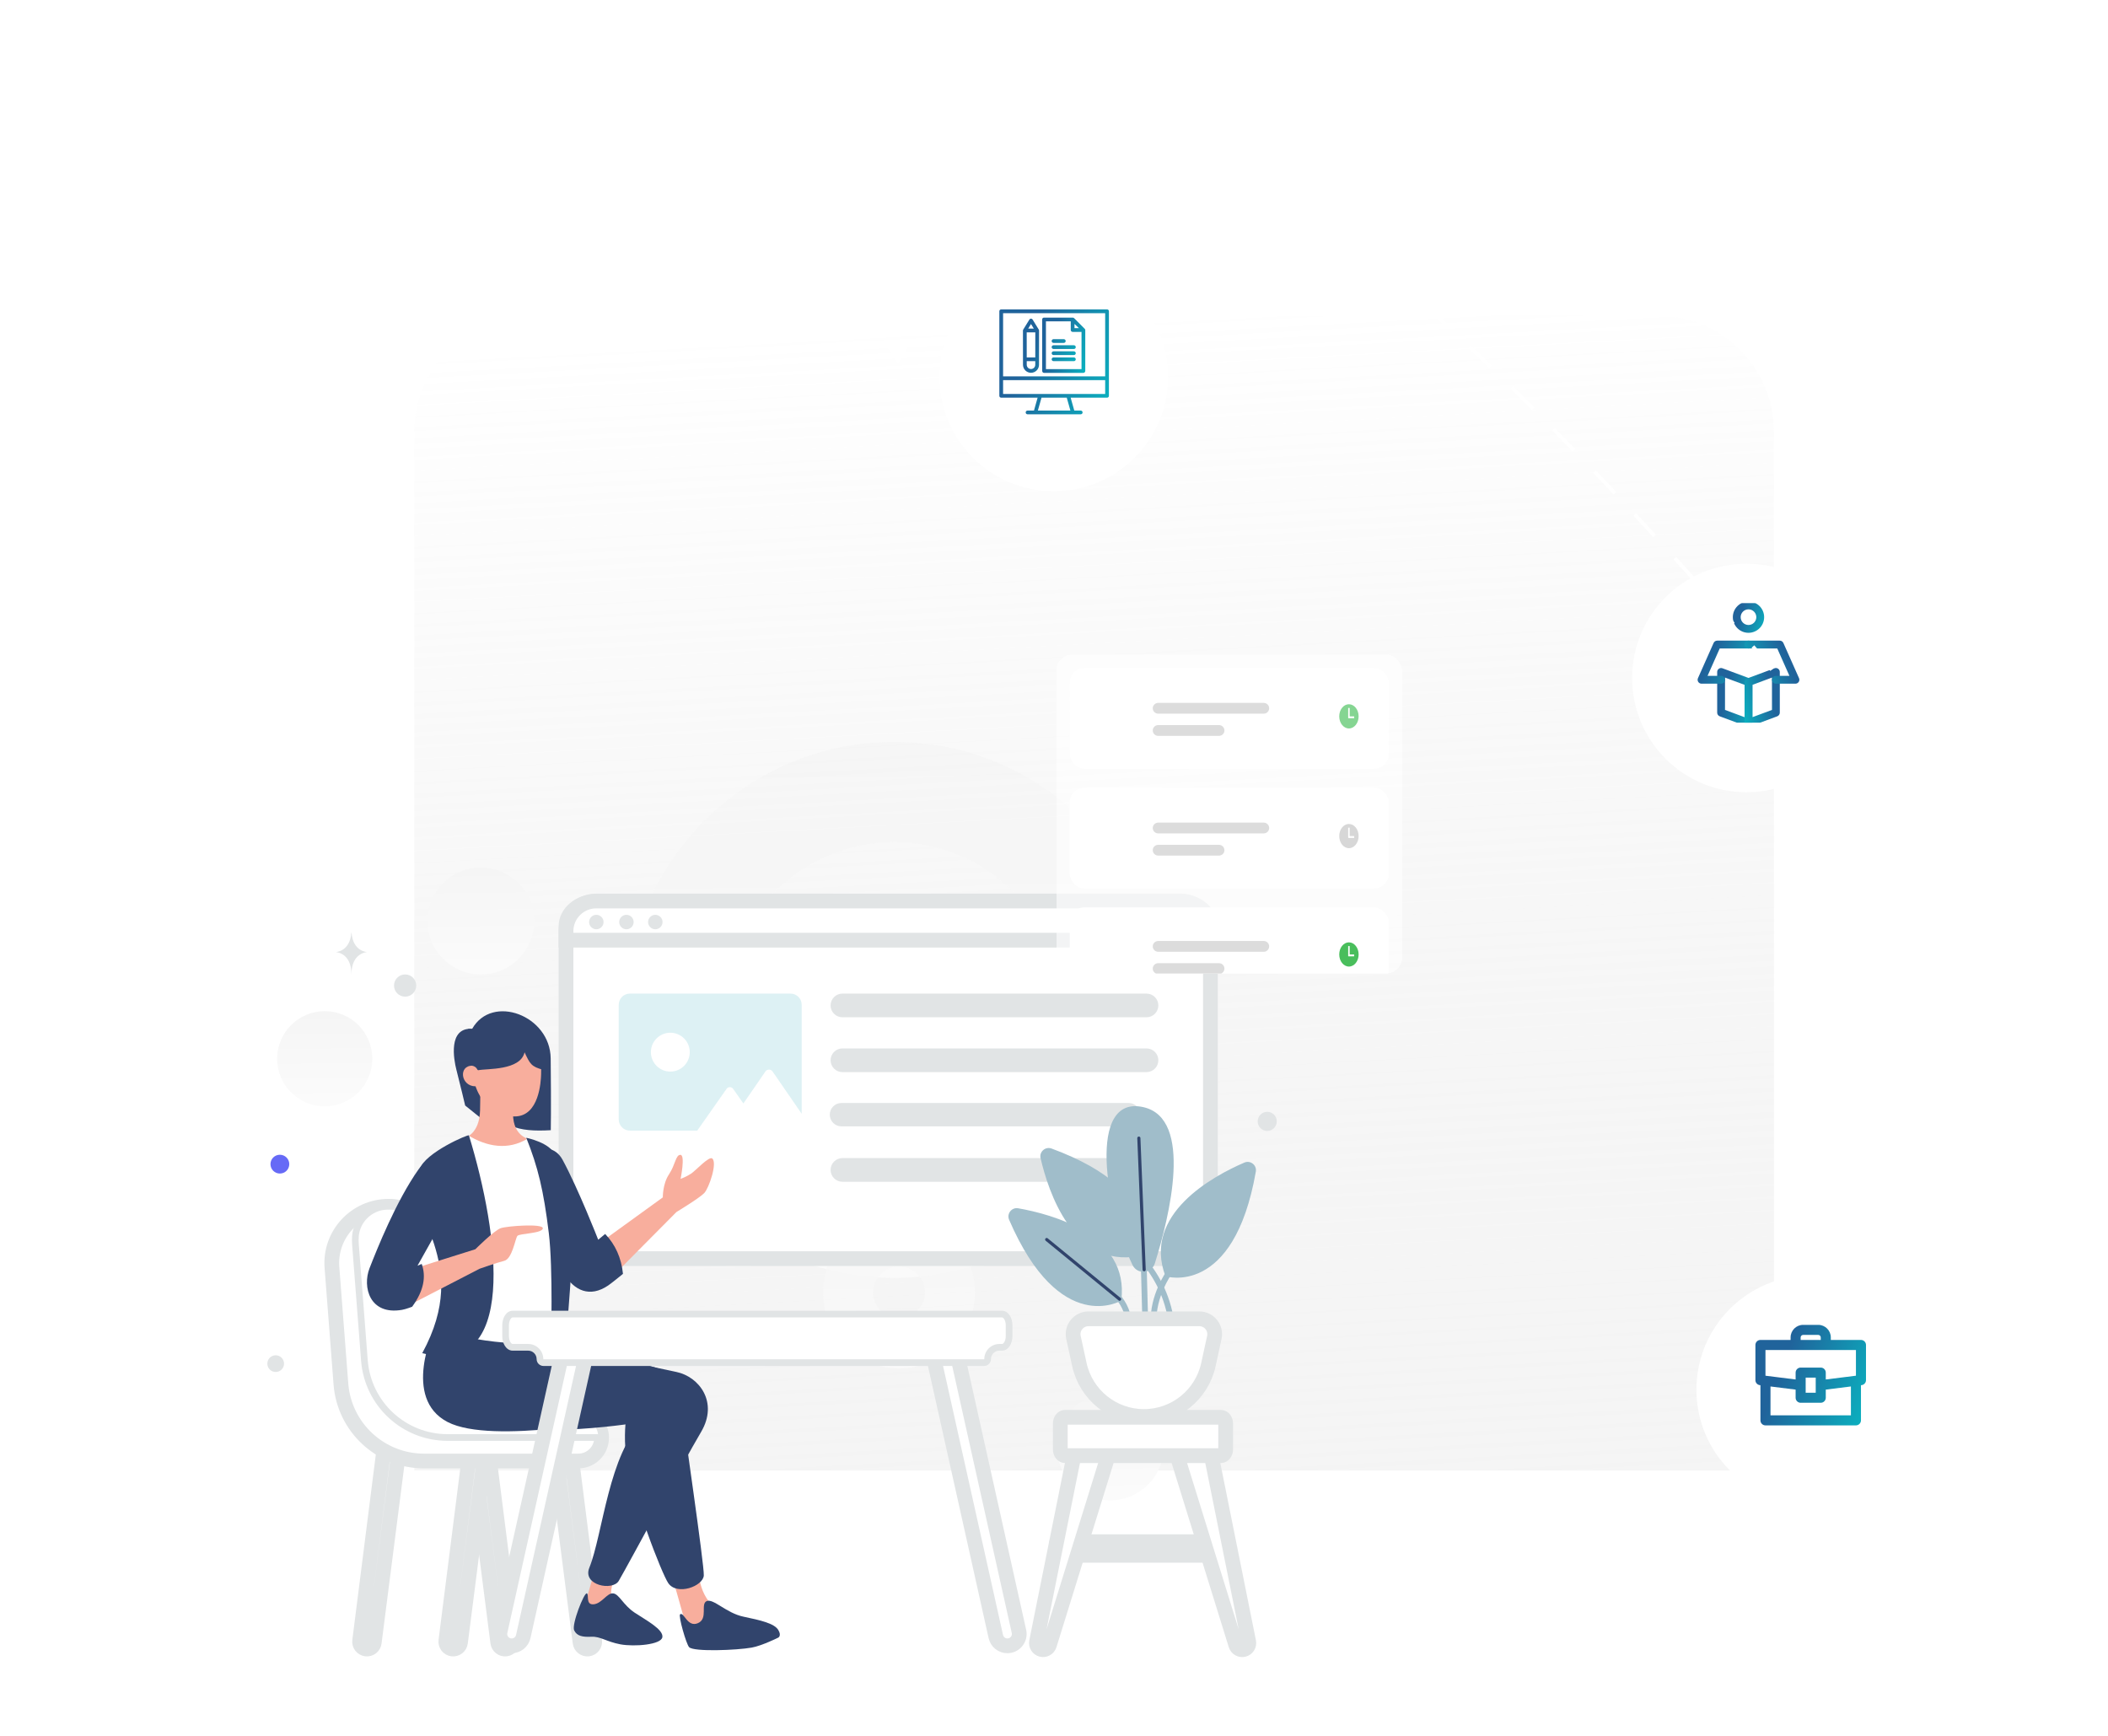 <svg width="827" height="681" viewBox="0 0 827 681" fill="none" xmlns="http://www.w3.org/2000/svg">
<path d="M162.524 169.484C162.524 144.309 182.933 123.9 208.108 123.9H650.357C675.532 123.9 695.94 144.309 695.94 169.484V576.931H162.524V169.484Z" fill="url(#paint0_linear_268_1897)" fill-opacity="0.7"/>
<g clip-path="url(#clip0_268_1897)">
<path opacity="0.76" fill-rule="evenodd" clip-rule="evenodd" d="M455.876 396.247C455.876 338.187 408.81 291.12 350.749 291.12C292.689 291.12 245.622 338.187 245.622 396.247C245.622 454.308 292.689 501.374 350.749 501.374C408.81 501.374 455.876 454.308 455.876 396.247ZM284.922 396.247C284.922 359.892 314.394 330.42 350.749 330.42C387.105 330.42 416.576 359.892 416.576 396.247C416.576 432.603 387.105 462.075 350.749 462.075C314.394 462.075 284.922 432.603 284.922 396.247Z" fill="url(#paint1_linear_268_1897)"/>
<path opacity="0.76" fill-rule="evenodd" clip-rule="evenodd" d="M382.52 507.098C382.52 490.639 369.177 477.296 352.717 477.296C336.258 477.296 322.915 490.639 322.915 507.098C322.915 523.558 336.258 536.901 352.717 536.901C369.177 536.901 382.52 523.558 382.52 507.098ZM342.565 507.098C342.565 501.492 347.111 496.946 352.717 496.946C358.324 496.946 362.87 501.492 362.87 507.098C362.87 512.705 358.324 517.251 352.717 517.251C347.111 517.251 342.565 512.705 342.565 507.098Z" fill="url(#paint2_linear_268_1897)"/>
<path d="M127.397 434.065C137.707 434.065 146.064 425.708 146.064 415.398C146.064 405.088 137.707 396.73 127.397 396.73C117.087 396.73 108.729 405.088 108.729 415.398C108.729 425.708 117.087 434.065 127.397 434.065Z" fill="url(#paint3_linear_268_1897)"/>
<path d="M188.64 382.32C200.215 382.32 209.6 372.936 209.6 361.36C209.6 349.784 200.215 340.4 188.64 340.4C177.064 340.4 167.68 349.784 167.68 361.36C167.68 372.936 177.064 382.32 188.64 382.32Z" fill="url(#paint4_linear_268_1897)"/>
<g filter="url(#filter0_f_268_1897)">
<path d="M435.572 588.644C447.148 588.644 456.532 579.26 456.532 567.685C456.532 556.109 447.148 546.725 435.572 546.725C423.996 546.725 414.612 556.109 414.612 567.685C414.612 579.26 423.996 588.644 435.572 588.644Z" fill="url(#paint5_linear_268_1897)"/>
</g>
<path d="M462.992 493.821H233.927C227.143 493.821 222.045 489.239 222.045 484.044V363.429C222.045 358.234 227.143 353.651 233.927 353.651H462.992C469.776 353.651 474.874 358.234 474.874 363.429V484.044C474.874 489.239 469.776 493.821 462.992 493.821Z" fill="white" stroke="#E1E4E5" stroke-width="5.788"/>
<path fill-rule="evenodd" clip-rule="evenodd" d="M242.735 394.251V439.18C242.735 441.619 244.688 443.594 247.099 443.594H273.547L285.091 427.138C285.642 426.353 287.018 426.353 287.569 427.138L291.611 432.901L291.642 432.945L291.67 432.906L300.338 420.32C300.937 419.448 302.44 419.448 303.039 420.32L314.519 436.991V394.251C314.519 391.813 312.561 389.838 310.155 389.838H247.099C244.688 389.838 242.735 391.813 242.735 394.251Z" fill="#0D97AB" fill-opacity="0.14"/>
<path d="M262.979 420.438C258.768 420.438 255.354 417.024 255.354 412.813C255.354 408.602 258.768 405.188 262.979 405.188C267.19 405.188 270.603 408.602 270.603 412.813C270.603 417.024 267.19 420.438 262.979 420.438Z" fill="white"/>
<path d="M474.874 368.87H222.045V365.383C222.045 358.822 227.366 353.501 233.927 353.501H462.992C469.553 353.501 474.874 358.822 474.874 365.383V368.87Z" fill="white" stroke="#E1E4E5" stroke-width="5.788"/>
<path d="M233.952 364.597C234.703 364.597 235.424 364.298 235.955 363.767C236.487 363.235 236.785 362.515 236.785 361.763C236.785 361.012 236.487 360.291 235.955 359.76C235.424 359.228 234.703 358.93 233.952 358.93C233.2 358.93 232.479 359.228 231.948 359.76C231.417 360.291 231.118 361.012 231.118 361.763C231.118 362.515 231.417 363.235 231.948 363.767C232.479 364.298 233.2 364.597 233.952 364.597ZM245.757 364.597C246.508 364.597 247.229 364.298 247.76 363.767C248.291 363.236 248.59 362.515 248.59 361.764C248.59 361.013 248.291 360.292 247.76 359.761C247.229 359.229 246.508 358.931 245.757 358.931C245.005 358.931 244.285 359.229 243.754 359.761C243.222 360.292 242.924 361.013 242.924 361.764C242.924 362.515 243.222 363.236 243.754 363.767C244.285 364.298 245.005 364.597 245.757 364.597ZM257.089 364.597C257.841 364.597 258.562 364.298 259.093 363.767C259.624 363.235 259.923 362.515 259.923 361.763C259.923 361.012 259.624 360.291 259.093 359.76C258.562 359.228 257.841 358.93 257.089 358.93C256.338 358.93 255.617 359.228 255.086 359.76C254.555 360.291 254.256 361.012 254.256 361.763C254.256 362.515 254.555 363.235 255.086 363.767C255.617 364.298 256.338 364.597 257.089 364.597Z" fill="#E1E4E5"/>
<path d="M449.792 389.838H330.496C327.931 389.838 325.852 391.917 325.852 394.482C325.852 397.048 327.931 399.127 330.496 399.127H449.792C452.357 399.127 454.437 397.048 454.437 394.482C454.437 391.917 452.357 389.838 449.792 389.838Z" fill="#E1E4E5"/>
<path d="M449.792 411.35H330.496C327.931 411.35 325.852 413.429 325.852 415.994C325.852 418.559 327.931 420.639 330.496 420.639H449.792C452.357 420.639 454.437 418.559 454.437 415.994C454.437 413.429 452.357 411.35 449.792 411.35Z" fill="#E1E4E5"/>
<path d="M442.78 432.756H330.12C327.588 432.756 325.535 434.809 325.535 437.341C325.535 439.873 327.588 441.926 330.12 441.926H442.78C445.312 441.926 447.365 439.873 447.365 437.341C447.365 434.809 445.312 432.756 442.78 432.756Z" fill="#E1E4E5"/>
<path d="M449.792 454.374H330.496C327.931 454.374 325.852 456.453 325.852 459.019C325.852 461.584 327.931 463.663 330.496 463.663H449.792C452.357 463.663 454.437 461.584 454.437 459.019C454.437 456.453 452.357 454.374 449.792 454.374Z" fill="#E1E4E5"/>
<path fill-rule="evenodd" clip-rule="evenodd" d="M187.377 559.881C187.762 559.827 188.154 559.85 188.53 559.948C188.906 560.047 189.259 560.219 189.568 560.455C189.877 560.691 190.136 560.986 190.33 561.324C190.524 561.661 190.649 562.033 190.698 562.419L201.004 643.752C201.1 644.51 200.892 645.276 200.424 645.88C199.956 646.485 199.267 646.879 198.509 646.975C197.75 647.072 196.984 646.863 196.38 646.395C195.775 645.928 195.382 645.239 195.285 644.48L184.874 563.161C184.776 562.395 184.984 561.621 185.452 561.007C185.921 560.394 186.612 559.989 187.377 559.881Z" fill="white" stroke="#E1E4E5" stroke-width="5.788" stroke-linecap="round" stroke-linejoin="round"/>
<path fill-rule="evenodd" clip-rule="evenodd" d="M188.554 559.881C188.169 559.827 187.777 559.85 187.4 559.948C187.024 560.047 186.671 560.219 186.362 560.455C186.053 560.691 185.794 560.987 185.6 561.324C185.406 561.661 185.281 562.033 185.232 562.419L174.926 643.752C174.829 644.51 175.038 645.276 175.506 645.881C175.974 646.485 176.663 646.879 177.422 646.976C178.18 647.072 178.946 646.864 179.55 646.396C180.155 645.928 180.549 645.239 180.645 644.48L191.056 563.161C191.154 562.395 190.946 561.621 190.478 561.008C190.01 560.394 189.318 559.989 188.554 559.881ZM219.666 559.881C220.051 559.827 220.443 559.85 220.82 559.948C221.196 560.047 221.549 560.219 221.858 560.455C222.167 560.691 222.426 560.987 222.62 561.324C222.814 561.661 222.939 562.033 222.988 562.419L233.294 643.752C233.391 644.51 233.182 645.276 232.714 645.881C232.246 646.485 231.557 646.879 230.799 646.976C230.04 647.072 229.274 646.864 228.67 646.396C228.065 645.928 227.671 645.239 227.575 644.48L217.164 563.161C217.066 562.395 217.274 561.621 217.742 561.008C218.21 560.394 218.902 559.989 219.666 559.881ZM154.725 559.881C154.34 559.827 153.948 559.85 153.572 559.948C153.195 560.047 152.842 560.219 152.533 560.455C152.224 560.691 151.965 560.986 151.771 561.324C151.577 561.661 151.452 562.033 151.403 562.419L141.097 643.752C141.001 644.51 141.209 645.276 141.677 645.88C142.145 646.485 142.834 646.879 143.593 646.975C143.968 647.023 144.349 646.997 144.714 646.897C145.08 646.798 145.422 646.627 145.721 646.395C146.326 645.928 146.72 645.239 146.816 644.48L157.227 563.161C157.325 562.395 157.118 561.621 156.649 561.008C156.181 560.394 155.49 559.989 154.725 559.881Z" fill="white" stroke="#E1E4E5" stroke-width="5.788" stroke-linecap="round" stroke-linejoin="round"/>
<path fill-rule="evenodd" clip-rule="evenodd" d="M226.87 573.232C231.922 573.232 236.019 569.136 236.019 564.083C236.019 559.03 231.922 554.934 226.87 554.934H206.93C191.921 554.934 179.376 543.515 177.969 528.572L174.666 493.493C173.587 482.037 163.97 473.283 152.463 473.283C139.473 473.283 129.232 484.342 130.228 497.294L133.744 542.994C135.056 560.057 149.284 573.232 166.397 573.232H226.87Z" fill="white" stroke="#E1E4E5" stroke-width="5.788" stroke-linecap="round" stroke-linejoin="round"/>
<path fill-rule="evenodd" clip-rule="evenodd" d="M236.017 563.864C236.016 563.901 236.001 563.938 235.974 563.964C235.947 563.991 235.911 564.006 235.873 564.006H175.614C158.504 564.006 144.277 550.834 142.961 533.775L139.453 488.294C139.373 487.257 139.364 486.217 139.428 485.179C139.817 478.865 145.028 473.685 151.344 473.321C151.776 473.296 152.212 473.283 152.651 473.283C164.128 473.283 173.72 482.012 174.799 493.438L178.102 528.408C179.509 543.314 192.024 554.701 206.995 554.701H226.891C231.931 554.701 236.017 558.787 236.017 563.827V563.864Z" fill="white"/>
<path d="M175.615 562.696H235.874V565.316H175.615V562.696ZM144.268 533.673C145.532 550.051 159.189 562.696 175.615 562.696V565.316C157.821 565.316 143.025 551.617 141.656 533.875L144.268 533.673ZM140.76 488.193L144.268 533.673L141.656 533.875L138.148 488.394L140.76 488.193ZM140.737 485.259C140.677 486.237 140.685 487.217 140.76 488.193L138.148 488.394C138.063 487.297 138.054 486.196 138.122 485.098L140.737 485.259ZM152.652 474.593C152.239 474.593 151.828 474.604 151.42 474.628L151.27 472.012C151.727 471.986 152.189 471.973 152.652 471.973V474.593ZM173.496 493.561C172.481 482.808 163.453 474.593 152.652 474.593V471.973C164.805 471.973 174.962 481.216 176.105 493.314L173.496 493.561ZM176.799 528.531L173.496 493.561L176.105 493.314L179.407 528.285L176.799 528.531ZM206.996 556.011C191.349 556.011 178.27 544.109 176.799 528.531L179.407 528.285C180.751 542.517 192.701 553.391 206.996 553.391V556.011ZM226.892 556.011H206.996V553.391H226.892V556.011ZM234.708 563.826C234.708 559.51 231.209 556.011 226.892 556.011V553.391C232.656 553.391 237.328 558.063 237.328 563.826H234.708ZM234.708 563.858V563.826H237.328V563.868L234.708 563.858ZM138.122 485.098C138.552 478.12 144.293 472.415 151.27 472.012L151.42 474.628C145.766 474.954 141.085 479.609 140.737 485.259L138.122 485.098ZM235.874 562.696C235.232 562.696 234.711 563.215 234.708 563.858L237.328 563.868C237.326 564.253 237.173 564.621 236.9 564.892C236.628 565.163 236.259 565.316 235.874 565.316V562.696Z" fill="#E1E4E5"/>
<path d="M442.938 522.103C443.558 522.103 444.057 521.605 444.067 520.994C444.283 509.204 434.834 504.098 434.429 503.882C434.162 503.743 433.851 503.715 433.564 503.805C433.277 503.895 433.037 504.095 432.897 504.361C432.758 504.627 432.729 504.937 432.817 505.224C432.905 505.511 433.103 505.752 433.367 505.894C433.386 505.903 435.577 507.079 437.692 509.533C440.494 512.776 441.876 516.622 441.791 520.956C441.787 521.256 441.901 521.546 442.109 521.762C442.316 521.979 442.601 522.105 442.901 522.113C442.919 522.103 442.929 522.103 442.938 522.103ZM446.586 492.835C446.586 492.835 459.739 468.023 412.55 450.629C410.116 449.736 407.652 451.88 408.235 454.409C411.215 467.327 420.984 497.527 446.586 492.835Z" fill="#A0BDCA"/>
<path d="M459.534 519.857C459.591 519.857 459.647 519.857 459.694 519.848C459.842 519.826 459.984 519.776 460.112 519.699C460.24 519.623 460.352 519.522 460.441 519.402C460.53 519.283 460.594 519.147 460.631 519.002C460.667 518.857 460.675 518.707 460.653 518.559C457.381 495.985 440.561 485.492 438.662 484.364C438.126 484.045 437.421 484.214 437.101 484.75C436.947 485.007 436.901 485.314 436.973 485.605C437.045 485.896 437.23 486.146 437.486 486.301L437.515 486.31C438.314 486.781 442.507 489.376 447.02 494.434C453.244 501.429 457.08 509.646 458.416 518.87C458.5 519.453 458.98 519.857 459.534 519.857Z" fill="#A0BDCA"/>
<path d="M452.606 519.857H452.662C452.962 519.841 453.244 519.708 453.446 519.487C453.649 519.265 453.756 518.972 453.744 518.672C453.292 509.016 459.422 500.207 459.479 500.112C459.65 499.866 459.718 499.562 459.667 499.267C459.616 498.971 459.45 498.708 459.206 498.533C458.96 498.361 458.656 498.294 458.36 498.345C458.065 498.396 457.801 498.561 457.626 498.806C457.354 499.191 450.989 508.349 451.478 518.775C451.49 519.066 451.614 519.341 451.824 519.543C452.035 519.744 452.315 519.857 452.606 519.857ZM449.353 521.521H449.381C449.53 521.517 449.676 521.484 449.813 521.424C449.949 521.363 450.071 521.276 450.174 521.167C450.276 521.059 450.356 520.931 450.408 520.792C450.461 520.653 450.486 520.504 450.48 520.355L449.512 483.622C449.509 483.473 449.476 483.326 449.415 483.19C449.354 483.053 449.267 482.931 449.159 482.828C449.05 482.726 448.923 482.646 448.783 482.593C448.644 482.541 448.495 482.516 448.346 482.521C448.198 482.525 448.051 482.558 447.915 482.619C447.779 482.679 447.656 482.766 447.553 482.875C447.451 482.983 447.371 483.111 447.319 483.25C447.266 483.39 447.242 483.538 447.247 483.687L448.215 520.411C448.223 520.708 448.347 520.989 448.559 521.197C448.771 521.404 449.056 521.52 449.353 521.521Z" fill="#A0BDCA"/>
<path d="M457.232 500.743C457.232 500.743 483.999 509.252 492.677 459.702C493.129 457.145 490.571 455.115 488.183 456.139C476.008 461.376 448.037 476.391 457.232 500.743ZM439.894 510.276C439.894 510.276 415.835 524.765 395.893 478.582C394.868 476.203 396.88 473.627 399.438 474.069C412.497 476.345 443.185 484.458 439.894 510.276Z" fill="#A0BDCA"/>
<path d="M444.306 496.323C446.168 500.179 451.79 499.755 453.069 495.666C458.776 477.444 468.338 438.821 448.537 434.383C426.33 429.409 433.766 474.53 444.306 496.323Z" fill="#A0BDCA"/>
<path d="M448.872 498.797H448.9C449.063 498.79 449.217 498.719 449.328 498.599C449.439 498.479 449.498 498.32 449.492 498.157L447.405 446.512C447.403 446.431 447.384 446.351 447.35 446.277C447.317 446.204 447.269 446.137 447.209 446.082C447.15 446.027 447.08 445.984 447.004 445.957C446.928 445.929 446.847 445.916 446.766 445.92C446.603 445.926 446.449 445.997 446.338 446.117C446.227 446.237 446.168 446.396 446.173 446.559L448.252 498.204C448.261 498.534 448.533 498.797 448.872 498.797ZM439.226 510.352C439.317 510.352 439.408 510.332 439.491 510.293C439.574 510.254 439.647 510.197 439.705 510.126C439.921 509.863 439.884 509.468 439.621 509.261L411.019 485.85C410.756 485.634 410.361 485.671 410.154 485.935C410.103 485.997 410.064 486.069 410.04 486.146C410.017 486.223 410.009 486.304 410.017 486.385C410.024 486.465 410.048 486.543 410.086 486.615C410.124 486.686 410.176 486.749 410.239 486.8L438.84 510.211C438.948 510.301 439.085 510.351 439.226 510.352Z" fill="#31446C"/>
<path d="M427.029 517.432C423.18 517.432 420.315 520.986 421.132 524.746L421.658 527.125L422.759 532.174L423.276 534.562L423.456 535.386C426.057 547.283 436.592 555.763 448.769 555.763C460.947 555.763 471.482 547.283 474.083 535.386L474.263 534.562L474.78 532.174L475.88 527.125L476.397 524.746C477.219 520.988 474.356 517.432 470.508 517.432H427.029ZM481.059 610.234H415.18C415.08 610.235 414.98 610.216 414.888 610.177C414.795 610.139 414.711 610.083 414.64 610.013C414.569 609.942 414.513 609.858 414.475 609.765C414.437 609.673 414.418 609.573 414.418 609.473V605.656C414.418 605.233 414.757 604.894 415.18 604.894H481.069C481.492 604.894 481.83 605.233 481.83 605.656V609.473C481.828 609.676 481.745 609.869 481.601 610.012C481.457 610.154 481.262 610.234 481.059 610.234Z" fill="white" stroke="#E1E4E5" stroke-width="5.788" stroke-linecap="round" stroke-linejoin="round"/>
<path d="M432.795 557.019C435.937 557.019 438.18 560.064 437.246 563.064L411.697 645.424C411.497 646.061 411.061 646.597 410.478 646.922C409.896 647.247 409.21 647.337 408.564 647.172C407.917 647.007 407.358 646.601 407.002 646.036C406.646 645.472 406.52 644.792 406.649 644.138L422.589 564.785L423.039 562.542C423.352 560.984 424.195 559.583 425.425 558.576C426.654 557.569 428.194 557.019 429.783 557.019H432.795ZM489.882 644.138C490.015 644.794 489.891 645.476 489.535 646.043C489.179 646.61 488.619 647.018 487.97 647.183C487.322 647.349 486.634 647.258 486.051 646.931C485.467 646.603 485.031 646.064 484.834 645.424L458.505 560.573C457.959 558.808 459.278 557.019 461.125 557.019H470.453C471.571 557.019 472.534 557.805 472.758 558.899L489.882 644.138Z" fill="white" stroke="#E1E4E5" stroke-width="5.788" stroke-linecap="round" stroke-linejoin="round"/>
<path d="M417.809 556.078H479.003C480.022 556.078 480.843 557.182 480.843 558.549V568.649C480.843 570.017 480.022 571.121 479.003 571.121H417.809C416.791 571.121 415.97 570.017 415.97 568.649V558.549C415.97 557.182 416.791 556.078 417.809 556.078Z" fill="white" stroke="#E1E4E5" stroke-width="5.788" stroke-linecap="round" stroke-linejoin="round"/>
<path fill-rule="evenodd" clip-rule="evenodd" d="M242.303 615.849C242.303 615.849 237.207 626.143 241.384 629.386C245.568 632.631 256.621 638.71 256.621 638.71L227.34 636.87L233.849 614.421L242.303 615.849Z" fill="#F8AE9D"/>
<path fill-rule="evenodd" clip-rule="evenodd" d="M230.24 625.163C231.162 625.603 229.647 629.738 232.889 629.448C236.13 629.158 238.165 624.883 240.555 625.161C242.946 625.438 244.463 629.742 249.014 632.741C253.565 635.74 260.312 639.316 259.86 642.332C259.408 645.347 248.79 646.155 243.411 645.156C238.032 644.159 235.521 641.997 232.031 642.169C228.542 642.341 226.349 641.914 225.254 639.673C224.161 637.432 229.177 624.655 230.24 625.163ZM198.194 525.125C207.058 525.521 256.397 536.434 265.36 538.288C274.325 540.142 281.903 550.174 275.067 561.79C267.39 574.83 247.582 611.863 242.772 620.212C240.392 624.344 228.382 622.027 231.204 615.092C236.462 602.163 238.904 569.685 252.311 557.843C252.311 557.843 207.223 565.69 187.748 556.701C173.593 550.168 176.795 524.168 198.194 525.125Z" fill="#31446C"/>
<path fill-rule="evenodd" clip-rule="evenodd" d="M260.033 469.792C260.033 469.792 259.933 464.522 262.456 460.752C264.979 456.983 265.079 452.979 266.989 453.11C268.899 453.241 267.008 462.547 267.008 462.547C267.008 462.547 269.431 461.622 271.171 460.451C272.912 459.28 278.189 453.508 279.423 454.531C281.514 456.274 278.145 466.104 276.311 468.07C274.471 470.035 265.387 475.529 265.387 475.529L238.637 502.478L234.638 488.172L260.033 469.792Z" fill="#F8AE9D"/>
<path fill-rule="evenodd" clip-rule="evenodd" d="M206.528 467.412C210.652 476.976 218.202 494.546 221.315 499.788C225.215 506.353 231.366 509.245 238.569 504.375C240.075 503.355 244.403 499.791 244.403 499.791C243.763 493.552 241.432 488.337 237.413 484.144L234.685 486.402C234.685 486.402 226.946 466.564 220.721 455.072C215.329 445.129 200.251 452.872 206.528 467.412ZM188.706 430.287V438.75L182.491 433.746C182.491 433.746 180.581 425.637 179.027 419.615C178.053 415.839 175.679 403.058 185.235 403.656C193.063 389.857 215.861 398.398 216.042 415.256C216.26 435.532 216.082 443.427 216.082 443.427C203.19 444.167 195.934 442.303 188.706 430.287Z" fill="#31446C"/>
<path fill-rule="evenodd" clip-rule="evenodd" d="M182.356 446.4C182.356 446.4 188.138 445.043 188.339 435.57C188.539 426.097 188.398 422.864 188.398 422.864L201.133 422.634C201.133 422.634 201.271 433.192 201.273 437.01C201.279 446.295 208.107 447.056 208.107 447.056C208.107 447.056 206.94 454.717 195.401 455.365C186.391 455.873 182.356 446.4 182.356 446.4Z" fill="#F8AE9D"/>
<path fill-rule="evenodd" clip-rule="evenodd" d="M185.431 418.133C179.75 417.913 180.676 426.229 186.577 426.218C186.577 426.218 190.005 438.032 201.905 438.032C211.57 438.032 212.198 424.263 212.286 421.516C212.38 418.587 212.392 408.966 212.392 408.966L185.209 408.953L185.431 418.133Z" fill="#F8AE9D"/>
<path fill-rule="evenodd" clip-rule="evenodd" d="M184.989 418.08C187.343 418.467 187.058 420.026 187.698 419.89C190.948 419.199 204.107 420.111 205.801 412.875C207.909 417.395 208.424 418.507 213.066 419.72V406.474L183.706 403.657C183.706 403.657 184.161 417.942 184.989 418.08Z" fill="#31446C"/>
<path fill-rule="evenodd" clip-rule="evenodd" d="M183.647 445.432C190.903 449.875 199.291 451.504 207.098 446.679C219.841 471.804 223.016 501.781 219.951 534.914C201.371 542.27 185.754 540.823 172.46 532.415L183.647 445.432Z" fill="white"/>
<path fill-rule="evenodd" clip-rule="evenodd" d="M274.063 616.263C274.063 616.263 273.909 628.378 283.892 632.907C293.869 637.437 300.977 637.164 300.072 640.666C299.168 644.167 273.199 644.025 270.774 641.287C268.707 638.958 264.213 617.265 262.975 618.923L274.063 616.263Z" fill="#F8AE9D"/>
<path fill-rule="evenodd" clip-rule="evenodd" d="M266.813 633.372C268.342 632.271 269.628 638.62 273.784 636.854C277.94 635.089 274.663 629.254 277.278 628.178C279.894 627.101 284.944 632.888 291.651 634.294C298.358 635.7 303.804 636.93 305.351 639.54C306.684 641.785 305.351 642.502 305.351 642.502C305.351 642.502 298.894 645.726 294.882 646.436C289.054 647.467 272.208 648.154 270.362 646.274C269.229 645.12 266.048 633.923 266.813 633.372ZM170.417 521.381C170.417 521.381 157.529 548.598 175.641 557.944C193.155 566.982 245.59 556.292 245.59 556.292C245.59 556.292 244.653 563.836 245.59 570.564C248.037 588.136 259.675 617.411 262.138 621.09C265.543 626.177 275.916 622.34 276.111 618.104C276.306 613.869 268.292 559.772 267.073 549.456C265.86 539.139 262.032 537.641 250.851 534.821C248.282 534.173 217.906 526.624 215.123 526.844C191.214 528.735 170.417 521.381 170.417 521.381Z" fill="#31446C"/>
<path fill-rule="evenodd" clip-rule="evenodd" d="M183.964 445.452C195.98 484.814 203.186 540.619 165.659 530.911C185.593 494.207 158.493 477.687 164.635 458.718C166.735 452.232 183.807 444.943 183.964 445.452ZM206.462 446.403C211.047 457.904 213.251 466.928 215.307 483.809C217.023 497.869 216.164 526.883 216.164 526.883L221.831 527.997C221.831 527.997 225.882 483.173 224.528 477.401C222.255 467.716 220.715 462.057 217.714 453.204C216.061 448.344 206.462 446.403 206.462 446.403Z" fill="#31446C"/>
<path fill-rule="evenodd" clip-rule="evenodd" d="M186.489 490.138C186.489 490.138 193.888 482.729 196.45 481.869C199.012 481.01 213.048 479.977 212.953 481.92C212.845 484.001 203.814 483.882 202.978 484.905C202.143 485.928 200.982 493.898 197.825 494.684C194.674 495.47 188.143 497.796 188.143 497.796L159.071 512.817L162.169 497.796L186.489 490.138Z" fill="#F8AE9D"/>
<path fill-rule="evenodd" clip-rule="evenodd" d="M164.221 458.772C155.403 471.218 147.874 490.175 144.984 497.566C142.094 504.958 145.01 516.106 157.717 513.917C159.23 513.657 161.692 512.699 161.692 512.699C166.364 506.294 167.184 500.795 165.44 495.899L163.796 496.592C163.796 496.592 176.427 474.204 179.511 468.203C184.663 458.18 171.989 447.806 164.221 458.772Z" fill="#31446C"/>
<path d="M200.745 645.738C201.802 645.737 202.828 645.377 203.653 644.716C204.478 644.054 205.053 643.132 205.284 642.1L230.348 529.669C230.996 526.762 228.784 524.003 225.806 524.003C224.748 524.003 223.721 524.363 222.895 525.025C222.069 525.687 221.494 526.611 221.264 527.644L196.206 640.076C195.559 642.981 197.769 645.738 200.745 645.738ZM395.213 645.738C394.156 645.738 393.13 645.377 392.305 644.716C391.48 644.055 390.905 643.132 390.675 642.1L365.609 529.664C364.961 526.76 367.171 524.003 370.147 524.003C371.205 524.003 372.23 524.363 373.055 525.025C373.88 525.686 374.455 526.609 374.686 527.641L399.752 640.076C400.399 642.981 398.189 645.738 395.213 645.738Z" fill="white" stroke="#E1E4E5" stroke-width="5.788" stroke-linecap="round" stroke-linejoin="round"/>
<path fill-rule="evenodd" clip-rule="evenodd" d="M395.88 524.21V519.982C395.88 517.555 394.64 515.588 393.117 515.576H201.113C199.582 515.576 198.351 517.555 198.351 519.982V524.21C198.351 526.649 199.59 528.616 201.113 528.616H207.213C207.82 528.616 208.421 528.735 208.981 528.967C209.541 529.199 210.051 529.539 210.479 529.968C210.908 530.397 211.249 530.906 211.481 531.467C211.713 532.027 211.832 532.628 211.832 533.234C211.832 534.007 212.461 534.629 213.237 534.629H386.063C386.831 534.629 387.46 534.007 387.46 533.234C387.46 532.628 387.579 532.027 387.811 531.467C388.043 530.906 388.384 530.397 388.813 529.968C389.241 529.539 389.751 529.199 390.311 528.967C390.871 528.735 391.472 528.616 392.079 528.616H393.117C394.649 528.616 395.88 526.649 395.88 524.21Z" fill="white"/>
<path d="M393.119 515.576L393.129 514.266H393.119V515.576ZM394.572 519.981V524.21H397.192V519.981H394.572ZM393.108 516.886C393.264 516.887 393.6 516.994 393.962 517.569C394.312 518.127 394.572 518.976 394.572 519.981H397.192C397.192 518.559 396.831 517.211 396.181 516.176C395.542 515.158 394.496 514.276 393.129 514.266L393.108 516.886ZM201.115 516.886H393.119V514.266H201.115V516.886ZM199.662 519.981C199.662 518.974 199.92 518.122 200.27 517.563C200.63 516.986 200.962 516.886 201.115 516.886V514.266C199.735 514.266 198.687 515.154 198.048 516.174C197.4 517.21 197.042 518.561 197.042 519.981H199.662ZM199.662 524.21V519.981H197.042V524.21H199.662ZM201.115 527.305C200.965 527.305 200.632 527.205 200.271 526.63C199.921 526.073 199.662 525.222 199.662 524.21H197.042C197.042 525.636 197.402 526.987 198.053 528.024C198.693 529.042 199.741 529.925 201.115 529.925V527.305ZM207.215 527.305H201.115V529.925H207.215V527.305ZM213.238 533.319C213.176 533.319 213.144 533.274 213.144 533.234H210.524C210.524 534.74 211.749 535.939 213.238 535.939V533.319ZM386.064 533.319H213.238V535.939H386.064V533.319ZM386.151 533.234C386.151 533.278 386.114 533.319 386.064 533.319V535.939C386.782 535.939 387.47 535.654 387.978 535.147C388.485 534.639 388.771 533.951 388.771 533.234H386.151ZM393.119 527.305H392.08V529.925H393.119V527.305ZM394.572 524.21C394.572 525.223 394.313 526.075 393.964 526.631C393.606 527.203 393.274 527.305 393.119 527.305V529.925C394.495 529.925 395.544 529.044 396.184 528.023C396.835 526.986 397.192 525.634 397.192 524.21H394.572ZM388.771 533.234C388.771 532.799 388.857 532.369 389.023 531.967C389.189 531.566 389.433 531.201 389.74 530.894C390.047 530.587 390.412 530.343 390.814 530.177C391.215 530.011 391.645 529.925 392.08 529.925V527.305C390.508 527.305 389 527.93 387.888 529.042C386.776 530.153 386.151 531.661 386.151 533.234H388.771ZM207.215 529.925C207.649 529.925 208.08 530.011 208.481 530.177C208.882 530.343 209.247 530.587 209.555 530.894C209.862 531.201 210.106 531.566 210.272 531.967C210.438 532.369 210.524 532.799 210.524 533.234H213.144C213.144 531.661 212.519 530.153 211.407 529.042C210.295 527.93 208.787 527.305 207.215 527.305V529.925Z" fill="#E1E4E5"/>
<path d="M109.798 460.437C107.761 460.437 106.11 458.786 106.11 456.749C106.11 454.712 107.761 453.061 109.798 453.061C111.835 453.061 113.486 454.712 113.486 456.749C113.486 458.786 111.835 460.437 109.798 460.437Z" fill="#666AF6"/>
<path d="M111.323 534.17C111.792 535.918 110.754 537.715 109.006 538.184C107.258 538.652 105.461 537.615 104.993 535.866C104.524 534.118 105.562 532.321 107.31 531.853C109.058 531.385 110.855 532.422 111.323 534.17Z" fill="#E1E4E5"/>
<path d="M158.939 391.038C156.531 391.038 154.58 389.087 154.58 386.679C154.58 384.272 156.531 382.32 158.939 382.32C161.346 382.32 163.298 384.272 163.298 386.679C163.298 389.087 161.346 391.038 158.939 391.038Z" fill="#E1E4E5"/>
<path d="M500.899 439.968C500.899 442.039 499.22 443.717 497.15 443.717C495.079 443.717 493.4 442.039 493.4 439.968C493.4 437.897 495.079 436.219 497.15 436.219C499.22 436.219 500.899 437.897 500.899 439.968Z" fill="#E1E4E5"/>
<path d="M137.83 365.945H137.921C138.456 373.433 144.099 373.549 144.099 373.549C144.099 373.549 137.877 373.668 137.877 382.32C137.877 373.668 131.654 373.549 131.654 373.549C131.654 373.549 137.295 373.433 137.83 365.945Z" fill="#E1E4E5"/>
</g>
<g filter="url(#filter1_d_268_1897)">
<circle cx="710.364" cy="539.528" r="44.83" fill="white"/>
</g>
<path fill-rule="evenodd" clip-rule="evenodd" d="M702.477 524.737C702.477 522.015 704.685 519.808 707.407 519.808H713.323C716.046 519.808 718.253 522.015 718.253 524.737V525.723H730.085C731.174 525.723 732.057 526.606 732.057 527.695V541.499C732.057 542.493 731.316 543.332 730.329 543.456L730.085 543.486V557.275C730.085 558.364 729.202 559.247 728.113 559.247H692.618C691.529 559.247 690.646 558.364 690.646 557.275V543.486L690.401 543.456C689.414 543.332 688.674 542.493 688.674 541.499V527.695C688.674 526.606 689.557 525.723 690.646 525.723H702.477V524.737ZM694.59 543.979V555.303H726.141V543.979L716.281 545.212V548.401C716.281 549.49 715.398 550.373 714.309 550.373H706.421C705.332 550.373 704.449 549.49 704.449 548.401V545.212L694.59 543.979ZM714.309 524.737V525.723H706.421V524.737C706.421 524.193 706.863 523.752 707.407 523.752H713.323C713.868 523.752 714.309 524.193 714.309 524.737ZM692.618 529.667H704.449H716.281H728.113V539.758L716.281 541.237V538.541C716.281 537.452 715.398 536.569 714.309 536.569H706.421C705.332 536.569 704.449 537.452 704.449 538.541V541.237L692.618 539.758V529.667ZM712.337 543.44C712.337 543.459 712.337 543.478 712.337 543.497V546.429H708.393V543.497L708.393 543.473L708.393 543.44V540.513H712.337V543.44Z" fill="url(#paint6_linear_268_1897)"/>
<g filter="url(#filter2_d_268_1897)">
<circle cx="413.416" cy="142.191" r="44.83" fill="white"/>
</g>
<path d="M435.046 122.113C435.049 122.019 435.033 121.926 434.998 121.839C434.964 121.751 434.912 121.672 434.846 121.605C434.78 121.539 434.701 121.487 434.614 121.452C434.527 121.416 434.434 121.399 434.34 121.402H392.764C392.67 121.399 392.577 121.416 392.49 121.452C392.403 121.487 392.324 121.539 392.258 121.606C392.192 121.672 392.14 121.751 392.106 121.839C392.072 121.926 392.055 122.019 392.058 122.113V155.29C392.055 155.385 392.07 155.48 392.104 155.569C392.138 155.658 392.189 155.739 392.255 155.808C392.321 155.877 392.4 155.933 392.487 155.971C392.574 156.009 392.668 156.029 392.764 156.031H407.072L405.647 161.083H403.124C402.929 161.083 402.742 161.16 402.604 161.298C402.466 161.436 402.389 161.623 402.389 161.818C402.389 162.013 402.466 162.199 402.604 162.337C402.742 162.475 402.929 162.553 403.124 162.553H423.981C424.176 162.553 424.362 162.475 424.5 162.337C424.638 162.199 424.715 162.013 424.715 161.818C424.715 161.623 424.638 161.436 424.5 161.298C424.362 161.16 424.176 161.083 423.981 161.083H421.458L420.033 156.031H434.34C434.436 156.029 434.53 156.009 434.617 155.971C434.704 155.933 434.783 155.878 434.849 155.808C434.915 155.739 434.966 155.658 435 155.569C435.034 155.48 435.049 155.385 435.046 155.29V149.135V147.666V122.113ZM393.528 122.871H433.576V147.672H393.528V122.871ZM419.931 161.083H407.173L408.598 156.031H418.506L419.931 161.083ZM433.576 154.561H393.528V149.142H433.576V154.561Z" fill="url(#paint7_linear_268_1897)"/>
<path d="M425.562 129.026H425.566L421.371 124.811L421.372 124.822C421.303 124.755 421.222 124.702 421.133 124.667C421.044 124.632 420.949 124.615 420.853 124.617H409.575C409.482 124.613 409.389 124.628 409.302 124.662C409.215 124.695 409.136 124.746 409.07 124.812C409.004 124.877 408.951 124.955 408.917 125.041C408.882 125.128 408.865 125.22 408.867 125.313V145.525C408.867 145.931 409.169 146.295 409.575 146.295H425.051C425.456 146.295 425.769 145.931 425.769 145.525V129.51C425.774 129.419 425.759 129.328 425.723 129.244C425.687 129.159 425.632 129.085 425.562 129.026ZM421.543 127.088L423.277 128.75H421.543V127.088ZM424.299 144.825H410.337V126.086H420.074V129.51C420.074 129.916 420.448 130.22 420.853 130.22H424.299V144.825Z" fill="url(#paint8_linear_268_1897)"/>
<path d="M413.321 134.537H417.343C417.537 134.537 417.724 134.459 417.862 134.322C418 134.184 418.077 133.997 418.077 133.802C418.077 133.607 418 133.42 417.862 133.282C417.724 133.145 417.537 133.067 417.343 133.067H413.321C413.126 133.067 412.939 133.145 412.801 133.282C412.663 133.42 412.586 133.607 412.586 133.802C412.586 133.997 412.663 134.184 412.801 134.322C412.939 134.459 413.126 134.537 413.321 134.537ZM412.586 136.19C412.586 136.385 412.663 136.572 412.801 136.71C412.939 136.848 413.126 136.925 413.321 136.925H421.305C421.5 136.925 421.686 136.848 421.824 136.71C421.962 136.572 422.04 136.385 422.04 136.19C422.04 135.995 421.962 135.808 421.824 135.671C421.686 135.533 421.5 135.455 421.305 135.455H413.321C413.126 135.455 412.939 135.533 412.801 135.671C412.663 135.808 412.586 135.995 412.586 136.19ZM421.305 137.844H413.321C413.126 137.844 412.939 137.921 412.801 138.059C412.663 138.197 412.586 138.384 412.586 138.578C412.586 138.773 412.663 138.96 412.801 139.098C412.939 139.236 413.126 139.313 413.321 139.313H421.305C421.5 139.313 421.686 139.236 421.824 139.098C421.962 138.96 422.04 138.773 422.04 138.578C422.04 138.384 421.962 138.197 421.824 138.059C421.686 137.921 421.5 137.844 421.305 137.844ZM421.305 140.232H413.321C413.126 140.232 412.939 140.309 412.801 140.447C412.663 140.585 412.586 140.772 412.586 140.967C412.586 141.162 412.663 141.349 412.801 141.486C412.939 141.624 413.126 141.702 413.321 141.702H421.305C421.5 141.702 421.686 141.624 421.824 141.486C421.962 141.349 422.04 141.162 422.04 140.967C422.04 140.772 421.962 140.585 421.824 140.447C421.686 140.309 421.5 140.232 421.305 140.232ZM405.104 125.368C405.038 125.261 404.946 125.173 404.837 125.112C404.727 125.051 404.604 125.019 404.478 125.019C404.353 125.019 404.229 125.051 404.12 125.112C404.01 125.173 403.918 125.261 403.852 125.368L401.427 129.31C401.356 129.426 401.318 129.56 401.318 129.696L401.335 143.12C401.335 143.953 401.667 144.753 402.256 145.342C402.846 145.932 403.645 146.263 404.479 146.263C405.312 146.263 406.112 145.932 406.701 145.342C407.291 144.753 407.622 143.953 407.622 143.12L407.638 129.696C407.638 129.56 407.6 129.426 407.529 129.31L405.104 125.368ZM404.478 127.129L405.588 128.934H403.368L404.478 127.129ZM402.789 130.403H406.167L406.155 140.232H402.801L402.789 130.403ZM404.478 144.79C404.034 144.787 403.608 144.608 403.295 144.292C402.982 143.977 402.806 143.55 402.805 143.106L402.803 141.702H406.153L406.152 143.106C406.151 143.551 405.975 143.977 405.662 144.292C405.348 144.608 404.923 144.787 404.478 144.79Z" fill="url(#paint9_linear_268_1897)"/>
<g filter="url(#filter3_d_268_1897)">
<circle cx="685.14" cy="260.31" r="44.83" fill="white"/>
</g>
<g clip-path="url(#clip1_268_1897)">
<g clip-path="url(#clip2_268_1897)">
<mask id="mask0_268_1897" style="mask-type:luminance" maskUnits="userSpaceOnUse" x="658" y="233" width="55" height="55">
<path d="M712.889 233.582H658.759V287.713H712.889V233.582Z" fill="white"/>
</mask>
<g mask="url(#mask0_268_1897)">
<path fill-rule="evenodd" clip-rule="evenodd" d="M685.959 236C682.569 236 679.818 238.751 679.818 242.141C679.818 245.531 682.569 248.282 685.959 248.282C689.349 248.282 692.1 245.531 692.1 242.141C692.1 238.751 689.349 236 685.959 236ZM685.959 239.07C687.654 239.07 689.03 240.446 689.03 242.141C689.03 243.836 687.654 245.212 685.959 245.212C684.264 245.212 682.888 243.836 682.888 242.141C682.888 240.446 684.264 239.07 685.959 239.07Z" fill="url(#paint10_linear_268_1897)"/>
<path fill-rule="evenodd" clip-rule="evenodd" d="M687.494 267.628C687.494 266.986 687.095 266.412 686.493 266.188L675.746 262.197C675.275 262.022 674.748 262.088 674.335 262.375C673.922 262.662 673.677 263.133 673.677 263.636V279.603C673.677 280.245 674.076 280.819 674.678 281.042L685.425 285.034C685.896 285.209 686.423 285.143 686.836 284.855C687.249 284.569 687.494 284.097 687.494 283.595V267.628ZM676.747 278.535L684.424 281.387V268.695L676.747 265.843V278.535Z" fill="url(#paint11_linear_268_1897)"/>
<path fill-rule="evenodd" clip-rule="evenodd" d="M685.425 266.188C684.823 266.412 684.423 266.986 684.423 267.628V283.595C684.423 284.097 684.669 284.569 685.082 284.855C685.495 285.143 686.022 285.209 686.493 285.034L697.24 281.042C697.842 280.819 698.241 280.245 698.241 279.603V263.636C698.241 263.133 697.996 262.662 697.583 262.375C697.17 262.088 696.643 262.022 696.172 262.197L685.425 266.188ZM687.494 268.695V281.387L695.171 278.535V265.843L687.494 268.695Z" fill="url(#paint12_linear_268_1897)"/>
<path fill-rule="evenodd" clip-rule="evenodd" d="M669.898 265.169H675.212C676.059 265.169 676.747 265.858 676.747 266.706C676.747 267.553 676.059 268.242 675.212 268.242H667.535C667.015 268.242 666.531 267.977 666.249 267.542C665.965 267.106 665.922 266.556 666.132 266.081L672.273 252.264C672.52 251.709 673.07 251.352 673.676 251.352H685.959C686.806 251.352 687.494 252.04 687.494 252.888C687.494 253.735 686.806 254.424 685.959 254.424H674.674L669.898 265.169Z" fill="url(#paint13_linear_268_1897)"/>
<path fill-rule="evenodd" clip-rule="evenodd" d="M697.244 254.424H685.959C685.112 254.424 684.424 253.735 684.424 252.888C684.424 252.04 685.112 251.352 685.959 251.352H698.242C698.848 251.352 699.398 251.709 699.645 252.264L705.786 266.081C705.996 266.556 705.953 267.106 705.669 267.542C705.387 267.977 704.903 268.242 704.383 268.242H696.706C695.859 268.242 695.171 267.553 695.171 266.706C695.171 265.858 695.859 265.169 696.706 265.169H702.02L697.244 254.424Z" fill="url(#paint14_linear_268_1897)"/>
</g>
</g>
</g>
<path d="M347.936 136.062L352.318 142.626L356.524 135.559L348.665 134.838L347.936 136.062ZM343.502 52.787V52.075H343.444L343.387 52.084L343.502 52.787ZM288.034 76.058L287.425 76.428L287.472 76.506L287.537 76.569L288.034 76.058ZM691.593 258.161L692.161 257.732L692.147 257.714L692.133 257.697L691.593 258.161ZM768.069 543.325L775.386 547.081L774.981 538.867L768.069 543.325ZM342.095 128.286C339.78 125.704 337.501 122.781 335.343 119.622L334.167 120.425C336.357 123.631 338.674 126.604 341.034 129.237L342.095 128.286ZM329.666 110.204C327.95 106.957 326.408 103.595 325.107 100.202L323.777 100.711C325.1 104.162 326.666 107.576 328.407 110.87L329.666 110.204ZM321.927 89.708C321.117 85.986 320.687 82.338 320.721 78.876L319.297 78.862C319.262 82.45 319.707 86.205 320.536 90.011L321.927 89.708ZM322.619 68.295C323.92 64.99 325.933 62.068 328.788 59.675L327.873 58.583C324.825 61.138 322.677 64.261 321.293 67.773L322.619 68.295ZM338.279 54.718C339.921 54.216 341.698 53.803 343.616 53.49L343.387 52.084C341.41 52.407 339.571 52.833 337.862 53.356L338.279 54.718ZM343.502 53.499C345.356 53.499 347.111 53.589 348.77 53.76L348.916 52.343C347.206 52.167 345.401 52.075 343.502 52.075V53.499ZM358.953 56.23C362.508 57.721 365.291 59.743 367.367 62.101L368.436 61.159C366.206 58.627 363.241 56.483 359.504 54.916L358.953 56.23ZM371.829 71.253C372.46 74.572 372.265 78.082 371.303 81.51L372.675 81.894C373.691 78.273 373.904 74.54 373.228 70.987L371.829 71.253ZM366.605 90.735C364.552 93.379 361.961 95.752 358.881 97.668L359.634 98.878C362.858 96.872 365.574 94.385 367.73 91.609L366.605 90.735ZM349.259 101.628C346.078 102.376 342.601 102.714 338.853 102.54L338.787 103.963C342.662 104.143 346.271 103.794 349.585 103.015L349.259 101.628ZM328.486 100.861C325.325 100.003 322.022 98.805 318.587 97.223L317.991 98.517C321.493 100.13 324.871 101.356 328.113 102.236L328.486 100.861ZM309.256 92.145C306.437 90.38 303.546 88.364 300.588 86.076L299.717 87.203C302.709 89.517 305.639 91.561 308.5 93.352L309.256 92.145ZM292.477 79.258C291.173 78.074 289.857 76.838 288.53 75.548L287.537 76.569C288.875 77.87 290.203 79.117 291.52 80.313L292.477 79.258ZM288.643 75.689C287.68 74.103 286.845 72.404 286.141 70.615L284.815 71.137C285.547 72.997 286.418 74.769 287.425 76.428L288.643 75.689ZM283.584 59.574C283.249 55.905 283.36 52.079 283.939 48.219L282.531 48.008C281.935 51.977 281.82 55.917 282.166 59.704L283.584 59.574ZM286.878 37.225C288.232 33.759 289.989 30.364 292.164 27.131L290.983 26.336C288.747 29.657 286.942 33.146 285.552 36.707L286.878 37.225ZM299.518 18.434C302.177 15.905 305.181 13.573 308.543 11.504L307.796 10.291C304.35 12.412 301.267 14.804 298.536 17.401L299.518 18.434ZM318.781 6.492C322.193 5.197 325.869 4.134 329.819 3.341L329.539 1.945C325.515 2.752 321.763 3.837 318.275 5.16L318.781 6.492ZM341.197 1.886C344.831 1.666 348.651 1.651 352.662 1.863L352.737 0.441C348.675 0.226 344.801 0.241 341.111 0.465L341.197 1.886ZM364.133 3.031C367.743 3.566 371.485 4.27 375.362 5.156L375.679 3.768C371.768 2.874 367.99 2.162 364.342 1.622L364.133 3.031ZM386.409 8.075C389.95 9.133 393.592 10.332 397.336 11.682L397.82 10.342C394.052 8.984 390.384 7.775 386.816 6.71L386.409 8.075ZM408.22 15.917C411.612 17.331 415.082 18.862 418.629 20.516L419.231 19.225C415.667 17.563 412.179 16.024 408.768 14.602L408.22 15.917ZM428.995 25.587C432.346 27.302 435.76 29.12 439.24 31.047L439.93 29.801C436.437 27.867 433.009 26.041 429.644 24.319L428.995 25.587ZM449.152 36.728C452.424 38.665 455.751 40.694 459.132 42.819L459.89 41.612C456.498 39.482 453.161 37.446 449.877 35.502L449.152 36.728ZM468.699 48.989C471.872 51.087 475.091 53.267 478.356 55.529L479.167 54.358C475.894 52.09 472.667 49.905 469.484 47.8L468.699 48.989ZM487.704 62.145C490.767 64.357 493.868 66.64 497.008 68.995L497.863 67.856C494.716 65.495 491.608 63.207 488.538 60.99L487.704 62.145ZM506.263 76.061C509.209 78.35 512.189 80.701 515.202 83.116L516.092 82.004C513.074 79.585 510.089 77.23 507.136 74.936L506.263 76.061ZM524.339 90.552C527.215 92.926 530.12 95.358 533.054 97.847L533.975 96.76C531.036 94.268 528.127 91.832 525.246 89.453L524.339 90.552ZM541.798 105.361C544.729 107.911 547.688 110.517 550.675 113.18L551.623 112.117C548.632 109.45 545.668 106.84 542.733 104.286L541.798 105.361ZM559.041 120.721C561.854 123.284 564.692 125.896 567.554 128.559L568.524 127.516C565.659 124.85 562.818 122.234 560.001 119.668L559.041 120.721ZM576.174 136.662C578.864 139.216 581.574 141.813 584.306 144.455L585.296 143.431C582.561 140.786 579.848 138.186 577.155 135.629L576.174 136.662ZM592.564 152.512C595.338 155.243 598.134 158.018 600.95 160.839L601.958 159.832C599.139 157.009 596.341 154.23 593.564 151.497L592.564 152.512ZM608.948 168.912C611.594 171.604 614.259 174.336 616.942 177.108L617.965 176.117C615.28 173.343 612.613 170.608 609.964 167.913L608.948 168.912ZM625.047 185.543C627.705 188.33 630.381 191.156 633.075 194.021L634.113 193.045C631.417 190.178 628.738 187.349 626.078 184.56L625.047 185.543ZM640.803 202.293C643.395 205.086 646.003 207.914 648.627 210.778L649.677 209.816C647.051 206.949 644.441 204.119 641.847 201.324L640.803 202.293ZM656.548 219.48C659.104 222.305 661.675 225.163 664.26 228.056L665.322 227.107C662.735 224.212 660.162 221.351 657.604 218.524L656.548 219.48ZM671.809 236.548C674.339 239.411 676.884 242.306 679.442 245.233L680.515 244.296C677.954 241.366 675.408 238.47 672.876 235.605L671.809 236.548ZM687.161 254.112C688.455 255.609 689.752 257.113 691.053 258.625L692.133 257.697C690.831 256.183 689.533 254.678 688.239 253.181L687.161 254.112ZM691.024 258.59C692.197 260.145 693.36 261.691 694.514 263.229L695.654 262.374C694.499 260.835 693.335 259.288 692.161 257.732L691.024 258.59ZM701.332 272.357C703.568 275.366 705.769 278.342 707.933 281.285L709.081 280.441C706.915 277.496 704.713 274.518 702.475 271.508L701.332 272.357ZM714.717 290.558C716.954 293.633 719.151 296.671 721.307 299.671L722.464 298.84C720.306 295.837 718.108 292.797 715.869 289.72L714.717 290.558ZM727.871 308.861C730.098 311.999 732.279 315.095 734.417 318.15L735.584 317.333C733.445 314.276 731.261 311.177 729.032 308.036L727.871 308.861ZM740.789 327.325C742.992 330.521 745.145 333.67 747.248 336.773L748.427 335.974C746.322 332.868 744.167 329.716 741.962 326.516L740.789 327.325ZM753.452 346.007C755.613 349.254 757.718 352.447 759.767 355.588L760.96 354.81C758.908 351.665 756.801 348.468 754.637 345.217L753.452 346.007ZM765.812 364.957C767.908 368.241 769.939 371.465 771.908 374.63L773.117 373.878C771.146 370.708 769.111 367.479 767.013 364.19L765.812 364.957ZM777.784 384.207C779.782 387.511 781.707 390.747 783.562 393.915L784.791 393.196C782.933 390.021 781.004 386.78 779.002 383.47L777.784 384.207ZM789.222 403.763C791.105 407.105 792.904 410.366 794.622 413.549L795.875 412.873C794.154 409.682 792.35 406.413 790.463 403.064L789.222 403.763ZM799.897 423.581C801.682 427.071 803.362 430.46 804.938 433.749L806.223 433.134C804.641 429.832 802.956 426.433 801.165 422.932L799.897 423.581ZM809.659 443.992C811.243 447.58 812.693 451.038 814.013 454.37L815.338 453.845C814.01 450.495 812.553 447.02 810.962 443.417L809.659 443.992ZM817.917 464.935C819.203 468.706 820.302 472.295 821.226 475.709L822.601 475.337C821.669 471.891 820.56 468.273 819.266 464.475L817.917 464.935ZM823.705 486.661C824.41 490.624 824.834 494.303 825.002 497.72L826.425 497.65C826.254 494.166 825.822 490.427 825.108 486.412L823.705 486.661ZM824.55 508.889C823.969 512.893 822.93 516.414 821.504 519.511L822.798 520.106C824.286 516.874 825.361 513.22 825.96 509.094L824.55 508.889ZM815.235 528.537C812.65 531.122 809.631 533.242 806.273 534.981L806.928 536.246C810.396 534.45 813.539 532.247 816.242 529.544L815.235 528.537ZM795.863 538.976C792.366 539.948 788.678 540.676 784.87 541.22L785.072 542.631C788.927 542.079 792.677 541.34 796.244 540.348L795.863 538.976Z" fill="white"/>
<g filter="url(#filter4_d_268_1897)">
<g clip-path="url(#clip3_268_1897)">
<rect x="440.79" y="239.365" width="135.729" height="125.183" rx="6.333" fill="white" fill-opacity="0.6" shape-rendering="crispEdges"/>
<rect x="446.067" y="244.643" width="125.174" height="39.584" rx="5.806" fill="white"/>
<path d="M480.744 260.477H522.187M480.744 269.185H504.637" stroke="#DCDCDC" stroke-width="4.222" stroke-linecap="round"/>
<path d="M555.594 258.893C553.492 258.893 551.788 261.019 551.788 263.643C551.788 266.262 553.496 268.393 555.594 268.393C557.696 268.393 559.4 266.266 559.4 263.643C559.4 261.023 557.693 258.893 555.594 258.893ZM557.57 264.373H555.374C555.355 264.373 555.336 264.364 555.323 264.347C555.309 264.329 555.301 264.306 555.301 264.282V260.445C555.301 260.421 555.309 260.398 555.323 260.381C555.336 260.364 555.355 260.354 555.374 260.354H555.814C555.833 260.354 555.852 260.364 555.865 260.381C555.879 260.398 555.887 260.421 555.887 260.445V263.643H557.57C557.59 263.643 557.608 263.652 557.622 263.669C557.636 263.686 557.643 263.71 557.643 263.734V264.282C557.643 264.306 557.636 264.329 557.622 264.347C557.608 264.364 557.59 264.373 557.57 264.373Z" fill="#85D592"/>
<rect x="446.067" y="291.615" width="125.174" height="39.584" rx="5.806" fill="white"/>
<path d="M480.744 307.448H522.187M480.744 316.157H504.637" stroke="#DCDCDC" stroke-width="4.222" stroke-linecap="round"/>
<path d="M555.594 305.865C553.492 305.865 551.788 307.992 551.788 310.615C551.788 313.234 553.496 315.365 555.594 315.365C557.696 315.365 559.4 313.238 559.4 310.615C559.4 307.996 557.693 305.865 555.594 305.865ZM557.57 311.346H555.374C555.355 311.346 555.336 311.336 555.323 311.319C555.309 311.302 555.301 311.279 555.301 311.255V307.418C555.301 307.394 555.309 307.371 555.323 307.354C555.336 307.336 555.355 307.327 555.374 307.327H555.814C555.833 307.327 555.852 307.336 555.865 307.354C555.879 307.371 555.887 307.394 555.887 307.418V310.615H557.57C557.59 310.615 557.608 310.625 557.622 310.642C557.636 310.659 557.643 310.682 557.643 310.707V311.255C557.643 311.279 557.636 311.302 557.622 311.319C557.608 311.336 557.59 311.346 557.57 311.346Z" fill="#D7D7D7"/>
<rect x="446.067" y="338.588" width="125.174" height="39.584" rx="5.806" fill="white"/>
<path d="M480.744 353.895H522.187M480.744 362.603H504.637" stroke="#DCDCDC" stroke-width="4.222" stroke-linecap="round"/>
<path d="M555.594 352.31C553.492 352.31 551.788 354.436 551.788 357.06C551.788 359.679 553.496 361.81 555.594 361.81C557.696 361.81 559.4 359.683 559.4 357.06C559.4 354.44 557.693 352.31 555.594 352.31ZM557.57 357.79H555.374C555.355 357.79 555.336 357.781 555.323 357.764C555.309 357.746 555.301 357.723 555.301 357.699V353.862C555.301 353.838 555.309 353.815 555.323 353.798C555.336 353.781 555.355 353.771 555.374 353.771H555.814C555.833 353.771 555.852 353.781 555.865 353.798C555.879 353.815 555.887 353.838 555.887 353.862V357.06H557.57C557.59 357.06 557.608 357.069 557.622 357.086C557.636 357.103 557.643 357.127 557.643 357.151V357.699C557.643 357.723 557.636 357.746 557.622 357.764C557.608 357.781 557.59 357.79 557.57 357.79Z" fill="#49BE5C"/>
</g>
</g>
<defs>
<filter id="filter0_f_268_1897" x="402.814" y="534.926" width="65.517" height="65.517" filterUnits="userSpaceOnUse" color-interpolation-filters="sRGB">
<feFlood flood-opacity="0" result="BackgroundImageFix"/>
<feBlend mode="normal" in="SourceGraphic" in2="BackgroundImageFix" result="shape"/>
<feGaussianBlur stdDeviation="5.899" result="effect1_foregroundBlur_268_1897"/>
</filter>
<filter id="filter1_d_268_1897" x="659.836" y="494.698" width="101.056" height="101.056" filterUnits="userSpaceOnUse" color-interpolation-filters="sRGB">
<feFlood flood-opacity="0" result="BackgroundImageFix"/>
<feColorMatrix in="SourceAlpha" type="matrix" values="0 0 0 0 0 0 0 0 0 0 0 0 0 0 0 0 0 0 127 0" result="hardAlpha"/>
<feOffset dy="5.698"/>
<feGaussianBlur stdDeviation="2.849"/>
<feComposite in2="hardAlpha" operator="out"/>
<feColorMatrix type="matrix" values="0 0 0 0 0 0 0 0 0 0 0 0 0 0 0 0 0 0 0.25 0"/>
<feBlend mode="normal" in2="BackgroundImageFix" result="effect1_dropShadow_268_1897"/>
<feBlend mode="normal" in="SourceGraphic" in2="effect1_dropShadow_268_1897" result="shape"/>
</filter>
<filter id="filter2_d_268_1897" x="362.888" y="97.361" width="101.056" height="101.056" filterUnits="userSpaceOnUse" color-interpolation-filters="sRGB">
<feFlood flood-opacity="0" result="BackgroundImageFix"/>
<feColorMatrix in="SourceAlpha" type="matrix" values="0 0 0 0 0 0 0 0 0 0 0 0 0 0 0 0 0 0 127 0" result="hardAlpha"/>
<feOffset dy="5.698"/>
<feGaussianBlur stdDeviation="2.849"/>
<feComposite in2="hardAlpha" operator="out"/>
<feColorMatrix type="matrix" values="0 0 0 0 0 0 0 0 0 0 0 0 0 0 0 0 0 0 0.25 0"/>
<feBlend mode="normal" in2="BackgroundImageFix" result="effect1_dropShadow_268_1897"/>
<feBlend mode="normal" in="SourceGraphic" in2="effect1_dropShadow_268_1897" result="shape"/>
</filter>
<filter id="filter3_d_268_1897" x="634.612" y="215.479" width="101.056" height="101.056" filterUnits="userSpaceOnUse" color-interpolation-filters="sRGB">
<feFlood flood-opacity="0" result="BackgroundImageFix"/>
<feColorMatrix in="SourceAlpha" type="matrix" values="0 0 0 0 0 0 0 0 0 0 0 0 0 0 0 0 0 0 127 0" result="hardAlpha"/>
<feOffset dy="5.698"/>
<feGaussianBlur stdDeviation="2.849"/>
<feComposite in2="hardAlpha" operator="out"/>
<feColorMatrix type="matrix" values="0 0 0 0 0 0 0 0 0 0 0 0 0 0 0 0 0 0 0.25 0"/>
<feBlend mode="normal" in2="BackgroundImageFix" result="effect1_dropShadow_268_1897"/>
<feBlend mode="normal" in="SourceGraphic" in2="effect1_dropShadow_268_1897" result="shape"/>
</filter>
<filter id="filter4_d_268_1897" x="359.512" y="201.893" width="245.508" height="234.961" filterUnits="userSpaceOnUse" color-interpolation-filters="sRGB">
<feFlood flood-opacity="0" result="BackgroundImageFix"/>
<feColorMatrix in="SourceAlpha" type="matrix" values="0 0 0 0 0 0 0 0 0 0 0 0 0 0 0 0 0 0 127 0" result="hardAlpha"/>
<feMorphology radius="2.111" operator="dilate" in="SourceAlpha" result="effect1_dropShadow_268_1897"/>
<feOffset dx="-26.389" dy="17.417"/>
<feGaussianBlur stdDeviation="26.389"/>
<feComposite in2="hardAlpha" operator="out"/>
<feColorMatrix type="matrix" values="0 0 0 0 0.384 0 0 0 0 0.447 0 0 0 0 0.565 0 0 0 0.32 0"/>
<feBlend mode="normal" in2="BackgroundImageFix" result="effect1_dropShadow_268_1897"/>
<feBlend mode="normal" in="SourceGraphic" in2="effect1_dropShadow_268_1897" result="shape"/>
</filter>
<linearGradient id="paint0_linear_268_1897" x1="429.232" y1="123.9" x2="478.475" y2="1038.92" gradientUnits="userSpaceOnUse">
<stop stop-color="white"/>
<stop offset="1" stop-color="#C4C4C4" stop-opacity="0"/>
</linearGradient>
<linearGradient id="paint1_linear_268_1897" x1="355.232" y1="619.255" x2="348.749" y2="62.4" gradientUnits="userSpaceOnUse">
<stop stop-color="white"/>
<stop offset="1" stop-color="#EEEEEE"/>
</linearGradient>
<linearGradient id="paint2_linear_268_1897" x1="353.988" y1="570.319" x2="352.15" y2="412.456" gradientUnits="userSpaceOnUse">
<stop stop-color="white"/>
<stop offset="1" stop-color="#EEEEEE"/>
</linearGradient>
<linearGradient id="paint3_linear_268_1897" x1="128.193" y1="454.997" x2="127.042" y2="356.117" gradientUnits="userSpaceOnUse">
<stop stop-color="white"/>
<stop offset="1" stop-color="#EEEEEE"/>
</linearGradient>
<linearGradient id="paint4_linear_268_1897" x1="189.534" y1="405.823" x2="188.241" y2="294.799" gradientUnits="userSpaceOnUse">
<stop stop-color="white"/>
<stop offset="1" stop-color="#EEEEEE"/>
</linearGradient>
<linearGradient id="paint5_linear_268_1897" x1="436.466" y1="612.147" x2="435.173" y2="501.123" gradientUnits="userSpaceOnUse">
<stop stop-color="white"/>
<stop offset="1" stop-color="#EEEEEE"/>
</linearGradient>
<linearGradient id="paint6_linear_268_1897" x1="705.983" y1="517.701" x2="744.382" y2="532.242" gradientUnits="userSpaceOnUse">
<stop stop-color="#20639B"/>
<stop offset="1" stop-color="#09B7C2"/>
</linearGradient>
<linearGradient id="paint7_linear_268_1897" x1="409.21" y1="119.203" x2="447.734" y2="133.058" gradientUnits="userSpaceOnUse">
<stop stop-color="#20639B"/>
<stop offset="1" stop-color="#09B7C2"/>
</linearGradient>
<linearGradient id="paint8_linear_268_1897" x1="415.611" y1="123.458" x2="431.568" y2="127.741" gradientUnits="userSpaceOnUse">
<stop stop-color="#20639B"/>
<stop offset="1" stop-color="#09B7C2"/>
</linearGradient>
<linearGradient id="paint9_linear_268_1897" x1="409.586" y1="123.884" x2="428.432" y2="130.212" gradientUnits="userSpaceOnUse">
<stop stop-color="#20639B"/>
<stop offset="1" stop-color="#09B7C2"/>
</linearGradient>
<linearGradient id="paint10_linear_268_1897" x1="684.719" y1="235.344" x2="695.831" y2="239.17" gradientUnits="userSpaceOnUse">
<stop stop-color="#20639B"/>
<stop offset="1" stop-color="#09B7C2"/>
</linearGradient>
<linearGradient id="paint11_linear_268_1897" x1="679.19" y1="260.87" x2="692.602" y2="263.641" gradientUnits="userSpaceOnUse">
<stop stop-color="#20639B"/>
<stop offset="1" stop-color="#09B7C2"/>
</linearGradient>
<linearGradient id="paint12_linear_268_1897" x1="692.728" y1="260.87" x2="679.316" y2="263.641" gradientUnits="userSpaceOnUse">
<stop stop-color="#20639B"/>
<stop offset="1" stop-color="#09B7C2"/>
</linearGradient>
<linearGradient id="paint13_linear_268_1897" x1="674.576" y1="250.449" x2="692.826" y2="258.445" gradientUnits="userSpaceOnUse">
<stop stop-color="#20639B"/>
<stop offset="1" stop-color="#09B7C2"/>
</linearGradient>
<linearGradient id="paint14_linear_268_1897" x1="697.342" y1="250.449" x2="679.092" y2="258.445" gradientUnits="userSpaceOnUse">
<stop stop-color="#20639B"/>
<stop offset="1" stop-color="#09B7C2"/>
</linearGradient>
<clipPath id="clip0_268_1897">
<rect width="589.498" height="392.999" fill="white" transform="translate(0 288.001)"/>
</clipPath>
<clipPath id="clip1_268_1897">
<rect width="47.03" height="47.03" fill="white" transform="translate(661.761 236.58)"/>
</clipPath>
<clipPath id="clip2_268_1897">
<rect width="54.131" height="54.131" fill="white" transform="translate(658.761 233.58)"/>
</clipPath>
<clipPath id="clip3_268_1897">
<rect x="440.79" y="239.365" width="135.729" height="125.183" rx="6.333" fill="white"/>
</clipPath>
</defs>
</svg>
